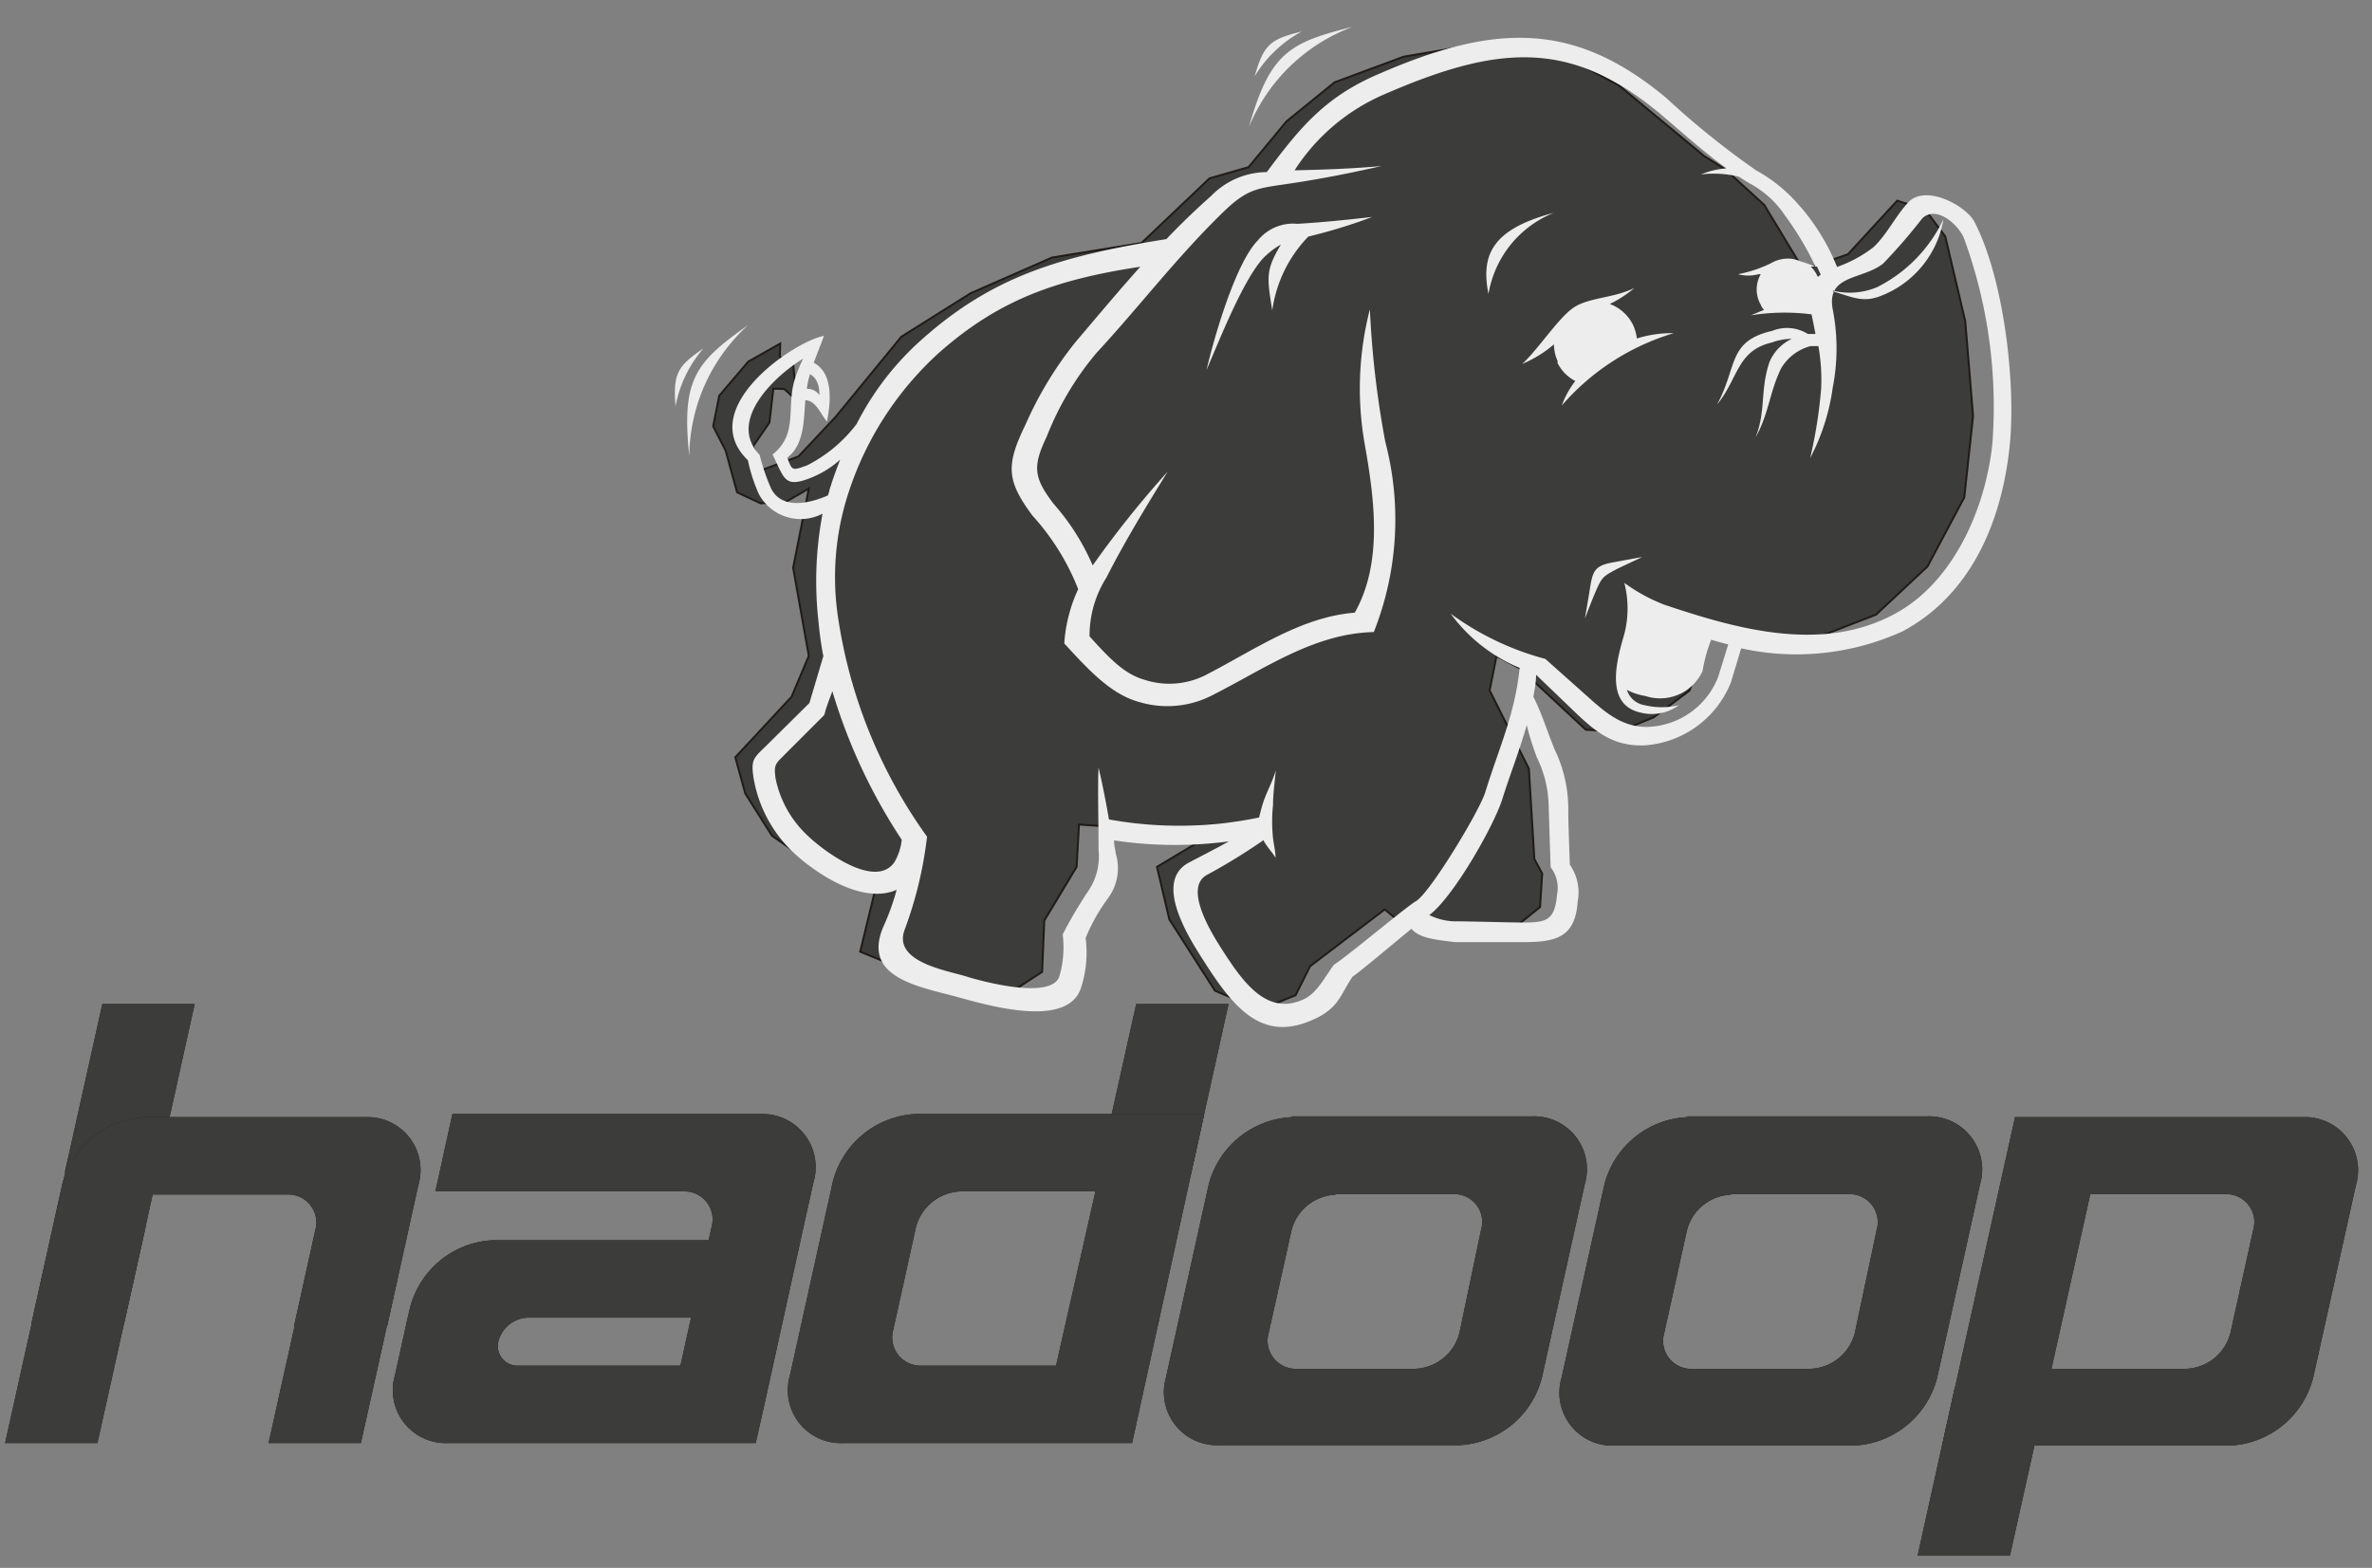 <svg id="Layer_1" data-name="Layer 1" xmlns="http://www.w3.org/2000/svg" viewBox="0 0 121 80"><rect x="0" y="0" width="121" height="80" fill="#808080" stroke="none"/><defs><style>.cls-1{fill:#201b18;}.cls-1,.cls-2,.cls-4{fill-rule:evenodd;}.cls-2,.cls-3{fill:#3c3c3b;}.cls-3{stroke:#201b18;stroke-miterlimit:10;stroke-width:0.1px;}.cls-4{fill:#ededed;}</style></defs><g id="A"><polyline class="cls-1" points="3.31 59.81 5.22 51.23 9.93 51.23 8.03 59.81"/><polyline class="cls-2" points="3.31 59.81 5.22 51.23 9.93 51.23 8.03 59.81"/><polyline class="cls-1" points="62.67 51.23 60.77 59.81 56.05 59.81 57.96 51.23"/><polyline class="cls-2" points="62.67 51.23 60.77 59.81 56.05 59.81 57.96 51.23"/><path class="cls-1" d="M68.12,60.93h6a1.42,1.42,0,0,1,1.43,1.83L74.45,68a2.43,2.43,0,0,1-2.24,1.84h-6A1.44,1.44,0,0,1,64.72,68l1.16-5.21a2.42,2.42,0,0,1,2.24-1.83m-2.21-4H78.14a2.7,2.7,0,0,1,2.7,3.47l-2.18,9.84a4.59,4.59,0,0,1-4.24,3.47H62.19a2.71,2.71,0,0,1-2.71-3.47l2.18-9.84A4.61,4.61,0,0,1,65.91,57Z"/><path class="cls-1" d="M88.29,60.93h6a1.43,1.43,0,0,1,1.44,1.83L94.62,68a2.43,2.43,0,0,1-2.24,1.84h-6A1.43,1.43,0,0,1,84.9,68l1.15-5.21a2.42,2.42,0,0,1,2.24-1.83m-2.21-4H98.31A2.71,2.71,0,0,1,101,60.45l-2.18,9.84a4.61,4.61,0,0,1-4.25,3.47H82.36a2.7,2.7,0,0,1-2.7-3.47l2.18-9.84A4.59,4.59,0,0,1,86.08,57Z"/><path class="cls-1" d="M106.63,60.93h6.87a1.43,1.43,0,0,1,1.44,1.83L113.78,68a2.43,2.43,0,0,1-2.24,1.84h-6.89M102.79,57h14.68a2.71,2.71,0,0,1,2.71,3.47L118,70.29a4.61,4.61,0,0,1-4.25,3.47H99.07Z"/><polyline class="cls-1" points="97.82 79.38 99.72 70.79 104.44 70.79 102.53 79.38"/><path class="cls-1" d="M53.87,69.68H47a1.44,1.44,0,0,1-1.43-1.84l1.15-5.21A2.45,2.45,0,0,1,49,60.79h6.88m1.87,12.84H43a2.7,2.7,0,0,1-2.7-3.47l2.18-9.85a4.6,4.6,0,0,1,4.24-3.47H61.43Z"/><path class="cls-1" d="M7.41,57H18.64a2.7,2.7,0,0,1,2.7,3.47l-1.59,7.19H15l1.08-4.88a1.43,1.43,0,0,0-1.43-1.83H7.72c-1,0-.11.82-.33,1.83L6.32,67.58H1.59l1.58-7.13A4.6,4.6,0,0,1,7.41,57"/><polyline class="cls-1" points="0.26 73.63 3.49 59.1 8.2 59.1 4.97 73.63"/><polyline class="cls-1" points="13.7 73.63 15.61 65.04 20.32 65.04 18.41 73.63"/><path class="cls-1" d="M26.35,69.68h8.36l.54-2.45H26.91a1.61,1.61,0,0,0-1.49,1.23,1,1,0,0,0,.93,1.22h0m12.2,3.95H22.85a2.7,2.7,0,0,1-2.7-3.47l.63-2.86h0l.13-.55a4.59,4.59,0,0,1,4.24-3.47h11l.16-.72a1.43,1.43,0,0,0-1.37-1.77H22.21l.87-3.95H38.86a2.71,2.71,0,0,1,2.64,3.47l-.3,1.34h0l-.36,1.63h0L39,71.64h0Z"/><path class="cls-2" d="M68.12,60.93h6a1.42,1.42,0,0,1,1.43,1.83L74.45,68a2.43,2.43,0,0,1-2.24,1.84h-6A1.44,1.44,0,0,1,64.72,68l1.16-5.21a2.42,2.42,0,0,1,2.24-1.83m-2.21-4H78.14a2.7,2.7,0,0,1,2.7,3.47l-2.18,9.84a4.59,4.59,0,0,1-4.24,3.47H62.19a2.71,2.71,0,0,1-2.71-3.47l2.18-9.84A4.61,4.61,0,0,1,65.91,57Z"/><path class="cls-2" d="M88.29,60.93h6a1.43,1.43,0,0,1,1.44,1.83L94.62,68a2.43,2.43,0,0,1-2.24,1.84h-6A1.43,1.43,0,0,1,84.9,68l1.15-5.21a2.42,2.42,0,0,1,2.24-1.83m-2.21-4H98.31A2.71,2.71,0,0,1,101,60.45l-2.18,9.84a4.61,4.61,0,0,1-4.25,3.47H82.36a2.7,2.7,0,0,1-2.7-3.47l2.18-9.84A4.59,4.59,0,0,1,86.08,57Z"/><path class="cls-2" d="M106.63,60.93h6.87a1.43,1.43,0,0,1,1.44,1.83L113.78,68a2.43,2.43,0,0,1-2.24,1.84h-6.89M102.79,57h14.68a2.71,2.71,0,0,1,2.71,3.47L118,70.29a4.61,4.61,0,0,1-4.25,3.47H99.07Z"/><polyline class="cls-2" points="97.82 79.38 99.72 70.79 104.44 70.79 102.53 79.38"/><path class="cls-2" d="M53.87,69.68H47a1.44,1.44,0,0,1-1.43-1.84l1.15-5.21A2.45,2.45,0,0,1,49,60.79h6.88m1.87,12.84H43a2.7,2.7,0,0,1-2.7-3.47l2.18-9.85a4.6,4.6,0,0,1,4.24-3.47H61.43Z"/><path class="cls-2" d="M7.41,57H18.64a2.7,2.7,0,0,1,2.7,3.47l-1.59,7.19H15l1.08-4.88a1.43,1.43,0,0,0-1.43-1.83H7.72c-1,0-.11.82-.33,1.83L6.32,67.58H1.59l1.58-7.13A4.6,4.6,0,0,1,7.41,57"/><polyline class="cls-2" points="0.26 73.63 3.49 59.1 8.2 59.1 4.97 73.63"/><polyline class="cls-2" points="13.7 73.63 15.61 65.04 20.32 65.04 18.41 73.63"/><path class="cls-2" d="M26.35,69.68h8.36l.54-2.45H26.91a1.61,1.61,0,0,0-1.49,1.23,1,1,0,0,0,.93,1.22h0m12.2,3.95H22.85a2.7,2.7,0,0,1-2.7-3.47l.63-2.86h0l.13-.55a4.59,4.59,0,0,1,4.24-3.47h11l.16-.72a1.43,1.43,0,0,0-1.37-1.77H22.21l.87-3.95H38.86a2.71,2.71,0,0,1,2.64,3.47l-.3,1.34h0l-.36,1.63h0L39,71.64h0Z"/><polygon class="cls-3" points="58.23 12.4 53.67 13.14 49.52 14.96 45.98 17.18 42.62 21.28 40.73 23.29 38.89 23.97 38.41 22.78 39.25 21.56 39.45 19.83 40.01 19.85 40.63 20.42 40.47 18.66 39.78 18.2 39.8 17.53 38.17 18.45 36.69 20.19 36.38 21.75 37.02 23 37.6 25.12 38.8 25.68 40.06 25.62 41.26 24.93 40.46 28.97 41.26 33.47 40.38 35.55 37.51 38.64 38.02 40.49 39.38 42.64 41.95 44.44 43.31 44.63 44.82 44.68 43.88 48.56 47.35 49.98 51.68 50.55 53.16 49.59 53.27 46.97 54.92 44.23 55.04 42.07 59.02 42.35 62.73 42.01 59.02 44.23 59.65 46.91 61.98 50.55 64.26 51.52 66.09 50.78 66.83 49.3 70.64 46.4 71.38 47.02 77.36 47.25 78.56 46.28 78.67 44.57 78.27 43.83 77.99 39.22 75.99 35.23 76.34 33.47 77.53 34.1 80.89 37.23 82.54 37.34 84.36 36.6 86.19 35.23 87.1 32.27 92.45 32.62 95.7 31.36 98.32 28.91 100.2 25.38 100.65 21.23 100.25 16.39 99.23 12.06 98.2 10.69 96.78 10.24 94.27 12.97 92 13.77 90 10.46 88.01 8.64 86.93 7.96 82.6 4.37 79.13 2.49 75.65 2.21 71.61 2.89 68.08 4.2 65.63 6.19 63.69 8.53 61.7 9.1 58.23 12.4"/><path class="cls-4" d="M35.16,23.26a9.16,9.16,0,0,1,3-6.67c-2.72,1.92-3.4,2.79-3,6.67M75.93,15a5.43,5.43,0,0,1,3.33-4.14C76.12,11.69,75.53,13,75.93,15Zm17.57-.17a3.61,3.61,0,0,0,2.26-.18,7.43,7.43,0,0,0,3.38-3.47,5.09,5.09,0,0,1-3.2,3.92C95,15.47,94.44,15.13,93.5,14.87ZM70,11.07a27.34,27.34,0,0,1-3.26,1,6.76,6.76,0,0,0-1.84,3.77c-.28-1.74-.33-2.06.44-3.36a3.6,3.6,0,0,0-.73.53c-1.08.92-2.49,4.56-3.06,5.86.36-1.57,1.48-5.48,2.63-6.62a2.31,2.31,0,0,1,2-.83C67.41,11.35,68.68,11.22,70,11.07Zm9.48,7.4a2.08,2.08,0,0,1-.21-.9,6.16,6.16,0,0,1-1.62,1c.78-.7,1.85-2.36,2.63-2.88s2.07-.48,3.1-1a6,6,0,0,1-1.26.82,2.16,2.16,0,0,1,1.19,1.08,2.38,2.38,0,0,1,.19.68A5.93,5.93,0,0,1,85.38,17a12.16,12.16,0,0,0-5.71,3.69,4.6,4.6,0,0,1,.69-1.25A2.06,2.06,0,0,1,79.43,18.47Zm12.9-4.86a1.64,1.64,0,0,1,.35.52l.15-.12c-.07-.14-.13-.27-.19-.41ZM42.46,35.27A28.56,28.56,0,0,0,46,42.85v0A2.84,2.84,0,0,1,45.62,44c-1,1.41-3.73-.66-4.51-1.45a5.44,5.44,0,0,1-1.55-2.85c-.09-.71,0-.72.49-1.22l2-2C42.17,36,42.32,35.66,42.46,35.27Zm.4-11.82c-.2.51-.38,1-.55,1.56,0,.09-.05.18-.08.27-1,.44-2.38.71-2.9-.37a10.54,10.54,0,0,1-.58-1.7c-1.69-1.76.84-4.08,2.22-4.91a8.28,8.28,0,0,0-.44,1.09c-.42,1.45.19,2.75-1.12,3.8.62,1.25.59,1.74,2,1.17A4.94,4.94,0,0,0,42.86,23.45Zm-1.7-3.61a.74.74,0,0,1,.64.32c0-.5-.13-.87-.48-1.07a2.17,2.17,0,0,1-.07.24A3.86,3.86,0,0,0,41.16,19.84ZM77.88,37c-.35,1.25-.82,2.43-1.25,3.79s-2.5,5-3.72,5.9a3.1,3.1,0,0,0,1.46.32c.55,0,2.73.06,3.28.06,1.2,0,1.66-.06,1.78-1.44a1.71,1.71,0,0,0-.33-1.38L79,41.13a5.83,5.83,0,0,0-.61-2.5A16.31,16.31,0,0,1,77.88,37ZM72,47.39c-1,.82-2.71,2.26-3,2.44-.6.89-.67,1.44-1.62,2-2.85,1.54-4.36-.25-6-2.84-.8-1.24-2.56-4.06-.69-5,.78-.41,1.37-.71,2-1.06a20.93,20.93,0,0,1-5.86-.05c0,.24.06.47.09.68a2.58,2.58,0,0,1-.42,2.3,9.35,9.35,0,0,0-1.12,2,5.8,5.8,0,0,1-.21,2.46c-.6,2.2-4.7,1-6.37.54-2-.54-4.89-1-3.71-3.64a12,12,0,0,0,.65-1.82c-1.76.78-4.2-.87-5.37-2a6.79,6.79,0,0,1-1.92-3.65c-.17-1.06,0-1.06.75-1.81l2.09-2.07L42,33.48a17,17,0,0,1-.24-1.7,18.43,18.43,0,0,1,.2-5.57,2.42,2.42,0,0,1-3.25-1,8.58,8.58,0,0,1-.56-1.73c-2.73-2.63,2.38-6.08,3.88-6.34-.17.48-.36.93-.52,1.37,1,.52.88,2,.67,3-.36-.46-.57-1.07-1.1-1.09-.08,1.09-.07,2.29-.92,2.93.25.67.24.67,1,.4a7.31,7.31,0,0,0,2.54-2.12,14.56,14.56,0,0,1,3.36-4.34c3.58-3.18,7-4.22,12.44-5.09.72-.76,1.48-1.49,2.28-2.2a4,4,0,0,1,2.84-1.22c1.71-2.29,3-3.88,5.84-5.06C76.29,1.2,80.32,1.09,85,5a42.49,42.49,0,0,0,4.58,3.69,7.87,7.87,0,0,1,2.13,1.71,10.74,10.74,0,0,1,2,3.22,6.54,6.54,0,0,0,1.85-1C96.24,12,96.7,11,97.37,10.3c.88-.89,2.89.18,3.34,1,1.51,2.9,2.13,8.24,1.81,11.42-.4,3.93-2,7.65-5.48,9.5a13.07,13.07,0,0,1-8.22.86c-.17.58-.35,1.15-.52,1.73a5.12,5.12,0,0,1-4.37,3.22c-1.73.08-2.66-.8-3.79-1.89l-1.78-1.71c0,.39-.08.76-.14,1.12.46.92.69,1.73,1.08,2.68A7,7,0,0,1,80,41.12c0,1,.05,2,.08,3A2.46,2.46,0,0,1,80.48,46c-.13,1.9-1.18,2.08-2.92,2.07-.58,0-2.77,0-3.33,0C73.12,47.94,72.39,47.85,72,47.39Zm-6.93-3.61c0-.33-.09-.67-.13-1a8.15,8.15,0,0,1,0-1.71c0-.59.09-1.17.14-1.76-.17.6-.52,1.19-.69,1.79-.07.24-.12.44-.16.61a20,20,0,0,1-7.66.1c-.16-.94-.36-1.93-.53-2.64-.05.79,0,3,0,4.21a3.14,3.14,0,0,1-.53,2.09,21.4,21.4,0,0,0-1.3,2.21,5.29,5.29,0,0,1-.16,2.1c-.35,1.28-4,.29-4.9,0-1.17-.32-3.59-.79-3-2.35a20.22,20.22,0,0,0,1.14-4.74,25.56,25.56,0,0,1-4.52-11.06,13.86,13.86,0,0,1,.51-6.48A16.54,16.54,0,0,1,47.9,18c3-2.65,5.85-3.72,10.27-4.39-1.07,1.19-2.12,2.45-3.27,3.8a18.74,18.74,0,0,0-2.58,4.24c-1,2.06-1,2.85.35,4.66A12.19,12.19,0,0,1,55,30.06a7.81,7.81,0,0,0-.71,2.77c1.42,1.56,2.48,2.63,3.86,3a5,5,0,0,0,3.7-.36c2.7-1.37,5.19-3.15,8.23-3.22a15.57,15.57,0,0,0,.59-9.69,48.22,48.22,0,0,1-.79-6.78,16.26,16.26,0,0,0-.26,6.9c.51,2.87.91,6.06-.51,8.58-2.75.22-5.1,1.89-7.58,3.17a4.09,4.09,0,0,1-3.13.26c-1-.28-1.72-1-2.82-2.22a5.54,5.54,0,0,1,.86-3c.94-1.85,2-3.58,3.12-5.4a51.89,51.89,0,0,0-3.82,4.78,11.78,11.78,0,0,0-2-3.15c-1-1.32-1.08-1.89-.35-3.41A15.25,15.25,0,0,1,55.94,18c2.15-2.32,4.12-4.91,6.47-7.19,1.28-1.24,1.79-1.2,3.49-1.46,1.53-.23,3-.52,4.58-.88-1.51.14-3,.19-4.44.22h0a10.23,10.23,0,0,1,4.63-3.9c5.78-2.51,9.45-2.78,14,1,1.18,1,2.21,1.94,3.4,2.8a4.22,4.22,0,0,0-1.3.31,5.45,5.45,0,0,1,1.92.11l.53.33A5,5,0,0,1,91.06,11a15.52,15.52,0,0,1,1.55,2.6c-.29-.11-.53-.2-.75-.26a1.73,1.73,0,0,0-.52-.14,1.71,1.71,0,0,0-1,.23l0,0a6.64,6.64,0,0,1-1.68.56,2,2,0,0,0,1.05,0l.11,0a1.57,1.57,0,0,0,0,1.56h0a.69.69,0,0,0,.17.26l-.68.28a10.75,10.75,0,0,1,3.1-.05c.07.33.14.68.2,1l-.39,0h0a2,2,0,0,0-1.81-.16c-2.3.53-1.76,1.82-2.82,3.76,1.1-1.34,1-2.75,2.81-3.17a2.93,2.93,0,0,1,1-.18,2.29,2.29,0,0,0-1.13,1.17c-.49,1.39-.18,2.56-.72,3.86.67-1.16.71-2.29,1.3-3.51a2.47,2.47,0,0,1,1.51-1.15h.4a9.82,9.82,0,0,1,.14,2.17,24,24,0,0,1-.56,3.54,10.83,10.83,0,0,0,1.15-3.59,10.36,10.36,0,0,0,0-4c-.33-1.78,1.51-1.49,2.57-2.33a28.06,28.06,0,0,0,2-2.31c.72-.69,1.84.33,2.12,1a25,25,0,0,1,1.45,10.54c-.36,3.33-2,7-4.9,8.6-3.74,2.08-8.16.81-11.87-.44a8.91,8.91,0,0,1-2-1.1,5.24,5.24,0,0,1,0,2.61c-.4,1.36-1,3.57.79,4a2.36,2.36,0,0,0,2-.37,3.76,3.76,0,0,1-1.76,0,1.14,1.14,0,0,1-.9-.78,3,3,0,0,0,.94.31,2.38,2.38,0,0,0,2.92-1.27,8,8,0,0,1,.44-1.6q.42.13.87.24l-.51,1.65a4,4,0,0,1-3.65,2.56c-1.39,0-2.28-.9-3.24-1.75l-1.93-1.72A14.44,14.44,0,0,1,74,31.31a8.32,8.32,0,0,0,3.52,2.77c-.24,2.37-1.06,4.09-1.76,6.36-.32,1-2.83,5.14-3.53,5.54-.49.28-3.6,2.9-4.18,3.24-.44.58-.82,1.38-1.47,1.73-2,1-3.28-1-4.35-2.67-.49-.78-1.84-3-.66-3.64a30.28,30.28,0,0,0,2.88-1.77C64.6,43.18,64.89,43.47,65.08,43.78Zm-30.62-23a6.27,6.27,0,0,1,1.43-3C34.51,18.71,34.34,19.1,34.46,20.77ZM63.71,6.48A9.16,9.16,0,0,1,69,1.37C65.73,2.17,64.78,2.73,63.71,6.48ZM64,3.9A6.3,6.3,0,0,1,66.4,1.61C64.77,2,64.46,2.3,64,3.9ZM82.39,29.08c.37-.19,1-.47,1.38-.66l-1.41.26c-1,.17-1.11.41-1.26,1.38-.07.46-.17,1-.25,1.5.2-.52.43-1.13.66-1.63S81.88,29.36,82.39,29.08Z"/></g></svg>